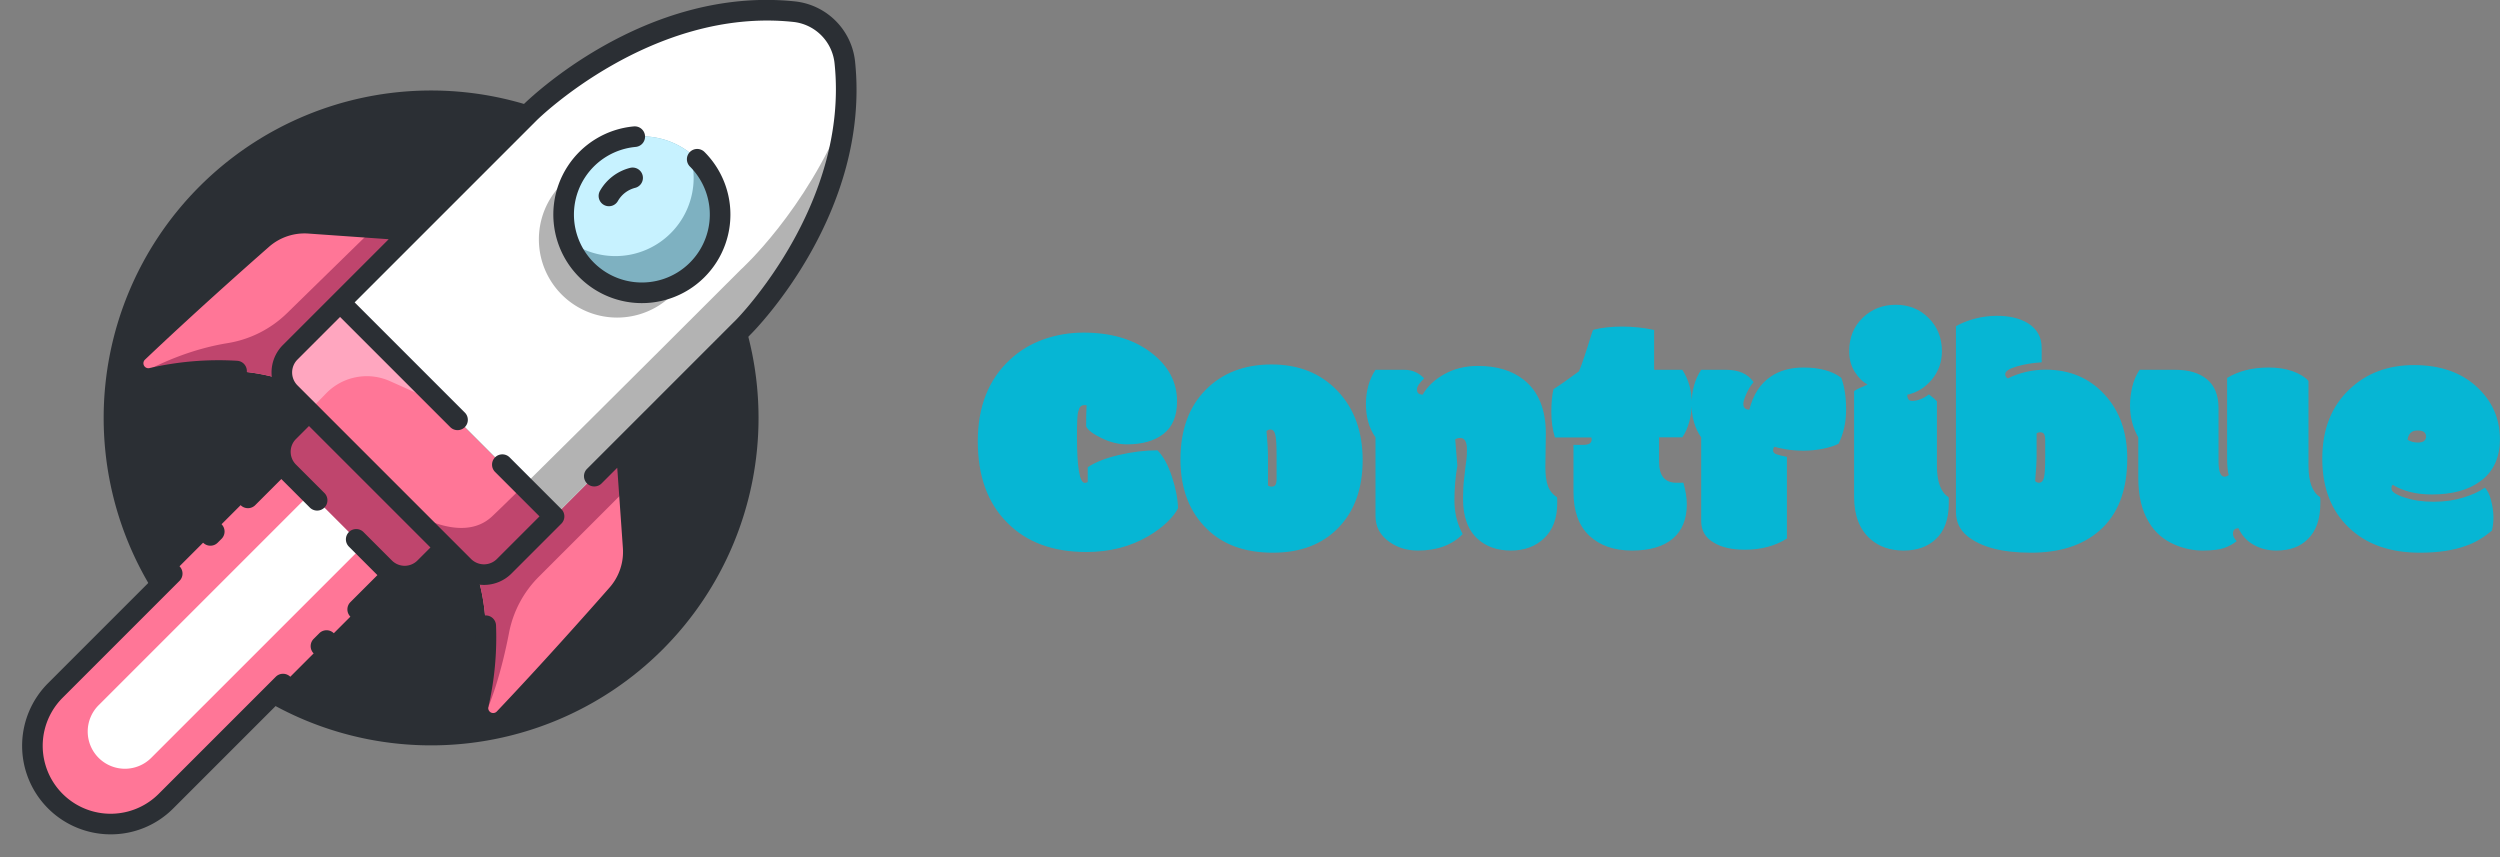 <svg xmlns="http://www.w3.org/2000/svg" style="" data-bbox="40.593 179.471 446.266 153.058" viewBox="40.59 179.47 446.27 153.06">
        <rect x="40.59" y="179.47" width="446.27" height="153.06" fill="#808080" stroke="none"/>
        <rect data-fl-background="" fill="transparent"/>
        <g transform="matrix(1, 0, 0, 1, -138.878, 36.328)">
            <path transform="matrix(1.169, 0, 0, 1.169, 197.973, 159.296)" data-type="circle" data-cx="50" data-cy="50" data-r="50" d="M50 50m-50 0a50 50 0 1 0 100 0a50 50 0 1 0 -100 0" fill="rgba(43,47,52,1)"/>
            <g transform="matrix(0.335, 0, 0, 0.335, 177.347, 129.777)">
                <path fill="#ff7697" d="M238.005 163.593l-66.876-4.71a34.438 34.438 0 0 0-25.161 8.48c-14.427 12.676-41.017 36.323-66.166 60.2a8.132 8.132 0 0 0-.154 11.649h0a8.112 8.112 0 0 0 7.571 2.173c12.642-2.922 50.637-9.736 80.669 5.281zM339.007 264.6l4.709 66.875a34.436 34.436 0 0 1-8.48 25.161c-12.675 14.427-36.322 41.018-60.2 66.166a8.132 8.132 0 0 1-11.649.154h0a8.11 8.11 0 0 1-2.172-7.57c2.921-12.643 9.735-50.637-5.281-80.67z" transform="matrix(1, 0, 0, 1, 0, 0)"/>
                <path fill="#bf456d" d="M205.768 161.323l-46.7 45.649a58.749 58.749 0 0 1-31.632 15.79c-20.06 3.306-36.88 11.16-47.2 16.968a8.1 8.1 0 0 0 6.982 1.655c12.642-2.922 50.637-9.736 80.669 5.281l70.117-83.073zM341.444 299.211L339.007 264.6l-83.073 70.116c15.016 30.033 8.2 68.027 5.281 80.67a8.111 8.111 0 0 0 2.489 7.871l.041-.008c4.289-9.363 9.583-24.162 13.843-46.222a57.633 57.633 0 0 1 15.851-29.805z" transform="matrix(1, 0, 0, 1, 0, 0)"/>
                <path fill="#ff7697" d="M73.958 274.049h83.381a0 0 0 0 1 0 0V458.163a41.69 41.69 0 0 1-41.69 41.69h0a41.69 41.69 0 0 1-41.69-41.69V274.049A0 0 0 0 1 73.958 274.049Z" transform="matrix(0.707, 0.707, -0.707, 0.707, 307.487, 31.56)"/>
                <path fill="#fff" d="M58.878 443.721h0a19.831 19.831 0 0 1 0-28.043L181.46 293.1 209.5 321.139 86.921 443.721A19.829 19.829 0 0 1 58.878 443.721Z" transform="matrix(1, 0, 0, 1, 0, 0)"/>
                <path fill="#ff7697" d="M244.56 258.04l-57.014-57.014-26.589 26.589a15.21 15.21 0 0 0 0 21.509l46.259 46.259 46.259 46.259a15.208 15.208 0 0 0 21.509 0l26.589-26.589Z" transform="matrix(1, 0, 0, 1, 0, 0)"/>
                <path fill="#bf456d" d="M207.216 295.383l-36.242-36.242-10.833 10.833a15.082 15.082 0 0 0 0 21.328L185.72 316.88 211.3 342.458a15.08 15.08 0 0 0 21.328 0l10.832-10.833Z" transform="matrix(1, 0, 0, 1, 0, 0)"/>
                <path fill="#fff" d="M456.5 73.2a30.365 30.365 0 0 0-27.1-27.1c-78.726-8.2-140.841 53.914-140.841 53.914L187.546 201.026 244.56 258.04l57.013 57.013L402.588 214.038S464.7 151.924 456.5 73.2Z" transform="matrix(1, 0, 0, 1, 0, 0)"/>
                <path fill="#b3b3b3" transform="matrix(1, 0, 0, 1, 0, 0)" data-type="circle" data-cx="335.169" data-cy="167.43" data-r="41.69" d="M335.169 167.43m-41.69 0a41.69 41.69 0 1 0 83.38 0a41.69 41.69 0 1 0 -83.38 0"/>
                <path fill="#7eb1c1" transform="matrix(1, 0, 0, 1, 0, 0)" data-type="circle" data-cx="348.365" data-cy="154.235" data-r="41.69" d="M348.365 154.235m-41.69 0a41.69 41.69 0 1 0 83.38 0a41.69 41.69 0 1 0 -83.38 0"/>
                <path fill="#c7f2ff" d="M318.885 124.755a41.687 41.687 0 0 0-9.953 43.024 41.688 41.688 0 0 0 64.757-46.652A41.69 41.69 0 0 0 318.885 124.755Z" transform="matrix(1, 0, 0, 1, 0, 0)"/>
                <path fill="#ffa6bf" d="M241.976 255.456l-34.25-34.25-20.18-20.18-20.755 20.755-5.834 5.834a15.21 15.21 0 0 0 0 21.509l9.884 9.884 9.312-9.543a30.225 30.225 0 0 1 33.987-6.477Z" transform="matrix(1, 0, 0, 1, 0, 0)"/>
                <path fill="#b3b3b3" d="M301.573 315.053 402.588 214.038s48.487-48.5 54.119-114.1c-21 52.443-55.513 83.511-55.513 83.511S322.342 262.3 285.289 298.769Z" transform="matrix(1, 0, 0, 1, 0, 0)"/>
                <path fill="#bf456d" d="M222.675 310.842h0l30.8 30.8a15.208 15.208 0 0 0 21.509 0l26.589-26.589-16.284-16.284c-7.812 7.689-13.77 13.5-16.735 16.284C251.527 331.046 222.675 310.842 222.675 310.842Z" transform="matrix(1, 0, 0, 1, 0, 0)"/>
                <path fill="rgba(43,47,52,1)" d="M116.68 319.2l-2.164 2.164a5.488 5.488 0 0 0 7.759 7.762l2.164-2.164a5.488 5.488 0 0 0-7.759-7.762zM181.234 388.084l3.037-3.036a5.488 5.488 0 0 0-7.761-7.76l-3.036 3.036a5.487 5.487 0 0 0 7.76 7.76zM65.294 484.483a46.868 46.868 0 0 0 33.36-13.818L161 408.319a5.488 5.488 0 1 0-7.761-7.761L90.893 462.905a36.2 36.2 0 0 1-51.2-51.2l62.318-62.318a5.488 5.488 0 0 0-7.761-7.761L31.934 403.945a47.178 47.178 0 0 0 33.36 80.538zM85.359 247.085a13.75 13.75 0 0 0 3.095-.354c6.706-1.55 24.377-5.007 43.544-3.64a5.487 5.487 0 0 0 .78-10.947 163.671 163.671 0 0 0-46.795 3.894 2.642 2.642 0 0 1-3.229-2.608 2.635 2.635 0 0 1 .827-1.887c25.326-24.047 52.228-47.95 66.009-60.058a28.7 28.7 0 0 1 21.154-7.128l42.7 3.007-29.782 29.782-26.589 26.589a20.722 20.722 0 0 0 0 29.27l6.137 6.136-6.953 6.952a20.552 20.552 0 0 0-5.5 19.029L134.51 301.37a5.488 5.488 0 0 0 7.76 7.761l13.971-13.971.021.022 15.146 15.146a5.487 5.487 0 1 0 7.759-7.76l-15.146-15.146a9.606 9.606 0 0 1 0-13.568l6.953-6.953L235.7 331.625l-6.953 6.952a9.6 9.6 0 0 1-13.567 0l-15.134-15.134a5.488 5.488 0 1 0-7.761 7.761l15.135 15.133.022.02L193.027 360.77a5.488 5.488 0 0 0 7.761 7.761l16.689-16.689a20.74 20.74 0 0 0 4.484.51 20.51 20.51 0 0 0 14.545-6.014l6.952-6.952 6.137 6.137a20.724 20.724 0 0 0 29.27 0l26.588-26.589a5.489 5.489 0 0 0 0-7.761L277.92 283.639a5.488 5.488 0 1 0-7.761 7.761l23.654 23.653-22.708 22.709a9.734 9.734 0 0 1-13.75 0l-92.518-92.518a9.734 9.734 0 0 1 0-13.749l22.709-22.708 58.763 58.763a5.488 5.488 0 0 0 7.76-7.761l-58.763-58.763 97.133-97.133c.6-.6 61.286-60.171 136.394-52.338a24.735 24.735 0 0 1 22.212 22.212c7.824 75.115-51.737 135.789-52.337 136.39l-79.635 79.636a5.488 5.488 0 0 0 7.76 7.761l8.4-8.4 3.007 42.7a28.751 28.751 0 0 1-7.128 21.153c-12.116 13.791-36.03 40.7-60.057 66.01a2.641 2.641 0 0 1-1.888.826 2.561 2.561 0 0 1-1.9-.774 2.616 2.616 0 0 1-.706-2.454 165.847 165.847 0 0 0 4.086-43.546 5.487 5.487 0 1 0-10.962.513 154.517 154.517 0 0 1-3.817 40.562A13.615 13.615 0 0 0 269.13 430.82l.181 0a13.521 13.521 0 0 0 9.705-4.242c24.153-25.44 48.174-52.473 60.342-66.323a40.189 40.189 0 0 0 9.832-29.168l-3.677-52.211 60.956-60.956c2.611-2.612 63.866-64.887 55.491-145.289a36.067 36.067 0 0 0-31.99-31.99c-80.4-8.369-142.677 52.88-145.289 55.492l-61.013 61.013a5.535 5.535 0 0 0-.607-.105l-51.546-3.629a40.2 40.2 0 0 0-29.168 9.831c-13.841 12.16-40.862 36.169-66.322 60.343a13.622 13.622 0 0 0 9.334 23.5z" transform="matrix(1, 0, 0, 1, 0, 0)"/>
                <path fill="rgba(43,47,52,1)" d="M344.022 107.256a47.179 47.179 0 1 0 37.7 13.619 5.487 5.487 0 0 0-7.759 7.761 36.2 36.2 0 1 1-28.938-10.452 5.487 5.487 0 1 0-1-10.928Z" transform="matrix(1, 0, 0, 1, 0, 0)"/>
                <path fill="rgba(43,47,52,1)" d="M342.091 129.351a25.8 25.8 0 0 0-16.037 12.205 5.487 5.487 0 1 0 9.539 5.425 14.775 14.775 0 0 1 9.184-6.989 5.487 5.487 0 1 0-2.686-10.641Z" transform="matrix(1, 0, 0, 1, 0, 0)"/>
            </g>
        </g>
        <path text="Contribue" fill="rgba(6, 182, 212, 1)" space="preserve" text-anchor="middle" offset="0.5" font-scale="contain" font-size="48" font-family="Modak" transform="matrix(1.239, 0, 0, 1.239, 350.957, 277.227)" data-fl-textpath="" font-weight="400" font-style="normal" d="M-94.205-9.33L-94.205-9.33Q-93.975-9.33 -93.785-9.45L-93.785-9.45L-93.785-11.58Q-92.195-12.66 -89.325-13.34Q-86.445-14.02 -83.735-14.02L-83.735-14.02Q-82.485-12.75 -81.655-10.23Q-80.825-7.71 -80.775-5.67L-80.775-5.67Q-81.245-4.73 -82.355-3.66Q-83.475-2.58 -85.045-1.66L-85.045-1.66Q-88.935 0.63 -93.975 0.63L-93.975 0.63Q-101.195 0.63 -105.345-3.56L-105.345-3.56Q-109.625-7.8 -109.625-15.32Q-109.625-22.83 -104.945-27.12L-104.945-27.12Q-102.875-29.04 -100.135-30.01Q-97.395-30.98 -94.375-30.98L-94.375-30.98Q-88.465-30.98 -84.695-28.13Q-80.915-25.27 -80.915-21.07L-80.915-21.07Q-80.915-17.91 -82.865-16.39Q-84.805-14.88 -88.135-14.88L-88.135-14.88Q-89.965-14.88 -91.815-15.79Q-93.665-16.69 -94.015-17.48L-94.015-17.48Q-94.015-19.41 -93.945-20.51L-93.945-20.51Q-93.995-20.53 -94.115-20.53L-94.115-20.53L-94.275-20.53Q-94.625-20.53 -94.825-20.33Q-95.025-20.13 -95.185-19.5Q-95.335-18.87 -95.335-16.05L-95.335-16.05Q-95.335-9.33 -94.205-9.33ZM-67.815-13.05L-67.815-13.05L-67.815-8.95Q-67.655-8.79 -67.275-8.79Q-66.905-8.79 -66.735-9.05Q-66.575-9.3 -66.575-9.94L-66.575-9.94L-66.575-13.29Q-66.575-15.54 -66.765-16.28Q-66.945-17.02 -67.465-17.02L-67.465-17.02Q-67.795-17.02 -68.025-16.78L-68.025-16.78Q-67.815-14.46 -67.815-13.05ZM-76.585-2.67L-76.585-2.67Q-80.425-6.38 -80.425-12.71Q-80.425-19.05 -76.805-22.72Q-73.185-26.39 -67.305-26.39Q-61.415-26.39 -57.785-22.57L-57.785-22.57Q-54.175-18.75 -54.175-12.62Q-54.175-6.49 -57.655-2.88Q-61.135 0.73 -67.115 0.73Q-73.095 0.73 -76.585-2.67ZM-27.782-16.41L-27.852-11.6Q-27.852-9.91 -27.482-8.88Q-27.102-7.85 -26.172-7.27L-26.172-7.27Q-26.142-7.15 -26.142-6.82L-26.142-6.82L-26.142-6.4Q-26.142-3.16 -28.012-1.37Q-29.872 0.42 -32.812 0.42Q-35.752 0.42 -37.582-1.24L-37.582-1.24Q-39.712-3.14 -39.712-7.01L-39.712-7.01Q-39.712-8.65 -39.562-9.9Q-39.412-11.16 -39.352-11.7Q-39.292-12.23 -39.222-12.7Q-39.152-13.17 -39.152-14.09Q-39.152-15 -39.402-15.4Q-39.642-15.8 -40.082-15.8Q-40.512-15.8 -40.842-15.61L-40.842-15.61L-40.532-11.79Q-40.952-9.42 -40.952-6.77Q-40.952-4.13 -39.762-1.95L-39.762-1.95Q-42.062 0.42 -46.202 0.42L-46.202 0.42Q-48.572 0.42 -50.312-0.82L-50.312-0.82Q-52.322-2.23 -52.322-4.55L-52.322-4.55L-52.322-15.89Q-53.702-17.84-53.702-20.68Q-53.702-23.53 -52.322-25.62L-52.322-25.62L-48.152-25.62Q-46.492-25.62 -45.312-24.38L-45.312-24.38Q-46.352-23.41 -46.352-22.78L-46.352-22.78Q-46.352-22.05 -45.522-22.05L-45.522-22.05Q-44.492-23.84 -42.372-25.01Q-40.252-26.18 -37.562-26.18L-37.562-26.18Q-33.502-26.18 -30.972-24.19L-30.972-24.19Q-27.782-21.68 -27.782-16.41L-27.782-16.41ZM-23.8-8.04L-23.8-14.81L-22.35-14.81Q-21.18-14.81 -21.18-15.59L-21.18-15.59Q-21.18-15.68 -21.22-15.87L-21.22-15.87L-26.47-15.87Q-26.99-17.51 -26.99-19.54Q-26.99-21.56 -26.68-22.83L-26.68-22.83Q-25.35-23.67 -23-25.41L-23-25.41Q-22.35-27 -21.29-30.47L-21.29-30.47Q-21.15-30.94 -20.97-31.38L-20.97-31.38Q-19.14-31.85 -16.79-31.85Q-14.45-31.85 -12.18-31.36L-12.18-31.36L-12.18-25.62L-8.12-25.62Q-6.76-23.55 -6.76-20.77L-6.76-20.77Q-6.76-19.5 -7.11-18.16Q-7.47-16.83 -8.12-15.89L-8.12-15.89L-11.47-15.89L-11.47-12.35Q-11.47-9.35 -8.97-9.35L-8.97-9.35L-7.96-9.35Q-7.47-7.57 -7.47-6.26L-7.47-6.26Q-7.47-3.02 -9.49-1.3Q-11.52 0.42 -15.38 0.42Q-19.23 0.42 -21.52-1.72Q-23.8-3.87 -23.8-8.04L-23.8-8.04ZM 0.9 0.3L 0.9 0.3Q-1.89 0.3 -3.55-0.7L-3.55-0.7Q-5.4-1.76 -5.4-3.82L-5.4-3.82L-5.4-15.89Q-6.78-17.84-6.78-20.68Q-6.78-23.53 -5.4-25.62L-5.4-25.62L-1.82-25.62Q 0.95-25.62  2.15-23.84L 2.15-23.84Q 1.56-23.18  1.11-22.17Q 0.67-21.16  0.67-20.73Q 0.67-20.3  0.89-20.09Q 1.11-19.88  1.54-19.88L 1.54-19.88Q 2.36-23.13  4.65-24.66L 4.65-24.66Q 6.55-25.95  9.34-25.95L 9.34-25.95Q 12.81-25.95  14.78-24.47L 14.78-24.47Q 15.48-22.59  15.48-19.89Q 15.48-17.18  14.4-14.98L 14.4-14.98Q 13.61-14.55  12.2-14.26Q 10.79-13.97  9.36-13.97Q 7.93-13.97  6.8-14.17Q 5.66-14.37  5.15-14.53L 5.15-14.53Q 4.96-14.34  4.96-13.99Q 4.96-13.64  5.41-13.46Q 5.87-13.29  6.95-13.08L 6.95-13.08L 6.95-1.31Q 4.4 0.3  0.9 0.3ZM 28.562-21.09L 28.562-21.09L 28.562-11.81Q 28.562-8.32  30.242-7.27L 30.242-7.27Q 30.272-7.15  30.272-6.82L 30.272-6.82L 30.272-6.4Q 30.272-2.95  28.392-1.22L 28.392-1.22Q 26.662 0.42  23.762 0.42Q 20.872 0.42  18.992-1.22L 18.992-1.22Q 16.632-3.3  16.632-7.31L 16.632-7.31L 16.632-22.55Q 17.052-22.85  17.542-23.04Q 18.032-23.23  18.572-23.51L 18.572-23.51Q 17.562-24.02  16.742-25.3Q 15.922-26.58  15.922-28.29L 15.922-28.29Q 15.922-31.24  17.872-33.12Q 19.812-34.99  22.642-34.99Q 25.462-34.99  27.372-33.08Q 29.282-31.17  29.282-28.29L 29.282-28.29Q 29.282-25.97  27.832-24.22Q 26.382-22.48  24.292-22.03L 24.292-22.03Q 24.292-21.14  24.972-21.14L 24.972-21.14Q 26.172-21.14  27.412-22.08L 27.412-22.08Q 28.352-21.35  28.562-21.09ZM 42.714-9.59L 42.714-9.59Q 42.954-9.35  43.274-9.35L 43.274-9.35Q 43.794-9.35  43.984-10.09Q 44.164-10.83  44.164-13.08L 44.164-13.08L 44.164-15.47Q 44.164-16.1  44.004-16.36Q 43.844-16.62  43.464-16.62Q 43.094-16.62  42.924-16.45L 42.924-16.45L 42.924-13.31Q 42.924-11.91  42.714-9.59ZM 43.654-28.78L 43.654-28.78L 43.654-26.7Q 41.684-26.58  40.044-26.1Q 38.404-25.62  38.404-24.98L 38.404-24.98Q 38.404-24.61  38.774-24.38L 38.774-24.38Q 41.354-25.64  44.234-25.64L 44.234-25.64Q 49.394-25.64  52.684-22.09Q 55.984-18.54  55.984-12.84L 55.984-12.84Q 55.984-5.95  51.994-2.46L 51.994-2.46Q 48.364 0.73  42.114 0.73Q 35.874 0.73  32.914-1.69L 32.914-1.69Q 31.304-3.02  31.304-5.16L 31.304-5.16L 31.304-31.9Q 32.424-32.55  34.004-32.98Q 35.594-33.4  37.204-33.4L 37.204-33.4Q 39.904-33.4  41.664-32.34L 41.664-32.34Q 43.654-31.1  43.654-28.78ZM 69.994-10.22L 69.994-10.22Q 70.274-10.22  70.604-10.45L 70.604-10.45Q 70.374-11.23  70.374-12.87L 70.374-12.87L 70.374-24.45Q 72.854-25.95  76.344-25.95L 76.344-25.95Q 78.314-25.95  79.804-25.42Q 81.294-24.89  82.094-24.02L 82.094-24.02L 82.094-11.81Q 82.094-8.32  83.774-7.27L 83.774-7.27Q 83.804-7.15  83.804-6.82L 83.804-6.82L 83.804-6.4Q 83.804-2.98  81.994-1.22L 81.994-1.22Q 80.354 0.42  77.474 0.42L 77.474 0.42Q 75.664 0.42  74.204-0.4Q 72.734-1.22  72.014-2.79L 72.014-2.79Q 71.214-2.79  71.214-2.02L 71.214-2.02Q 71.214-1.48  71.754-0.94L 71.754-0.94Q 71.004-0.33  69.954 0.05Q 68.894 0.42  66.844 0.42Q 64.794 0.42  62.844-0.42L 62.844-0.42Q 60.434-1.45  59.144-3.59L 59.144-3.59Q 57.574-6.12  57.574-10.01L 57.574-10.01L 57.574-15.89Q 56.384-17.98 56.384-20.48L 56.384-20.48Q 56.384-21.77  56.704-23.16Q 57.034-24.54  57.764-25.62L 57.764-25.62L 62.914-25.62Q 65.824-25.62  67.474-24.25Q 69.134-22.88  69.134-20.09L 69.134-20.09L 69.134-12.49Q 69.134-10.22  69.994-10.22ZM 98.163 0.73L 98.163 0.73Q 91.673 0.73  87.923-2.88L 87.923-2.88Q 84.083-6.52  84.083-12.83Q 84.083-19.15  88.043-22.85L 88.043-22.85Q 91.703-26.3  97.303-26.3Q 102.903-26.3  106.293-23.21Q 109.673-20.13  109.673-15.63L 109.673-15.63Q 109.673-11.63  106.883-9.59L 106.883-9.59Q 104.313-7.66  99.853-7.66L 99.853-7.66Q 96.523-7.66  94.233-9.05L 94.233-9.05Q 94.043-8.91  94.043-8.53L 94.043-8.53Q 94.043-7.83  95.893-7.24L 95.893-7.24Q 97.743-6.61  100.103-6.61Q 102.453-6.61  104.393-7.21Q 106.323-7.8  107.493-8.63L 107.493-8.63Q 108.063-8.13  108.403-6.81Q 108.743-5.48  108.743-4.39Q 108.743-3.3  108.523-2.46L 108.523-2.46Q 106.703-0.91  104.773-0.26L 104.773-0.26Q 102.063 0.73  98.163 0.73ZM 97.863-15.14L 97.863-15.14Q 99.033-15.14  99.033-16.03L 99.033-16.03Q 99.033-16.88  97.793-16.88Q 96.553-16.88  96.363-15.54L 96.363-15.54Q 97.023-15.14  97.863-15.14Z"/>
    </svg>